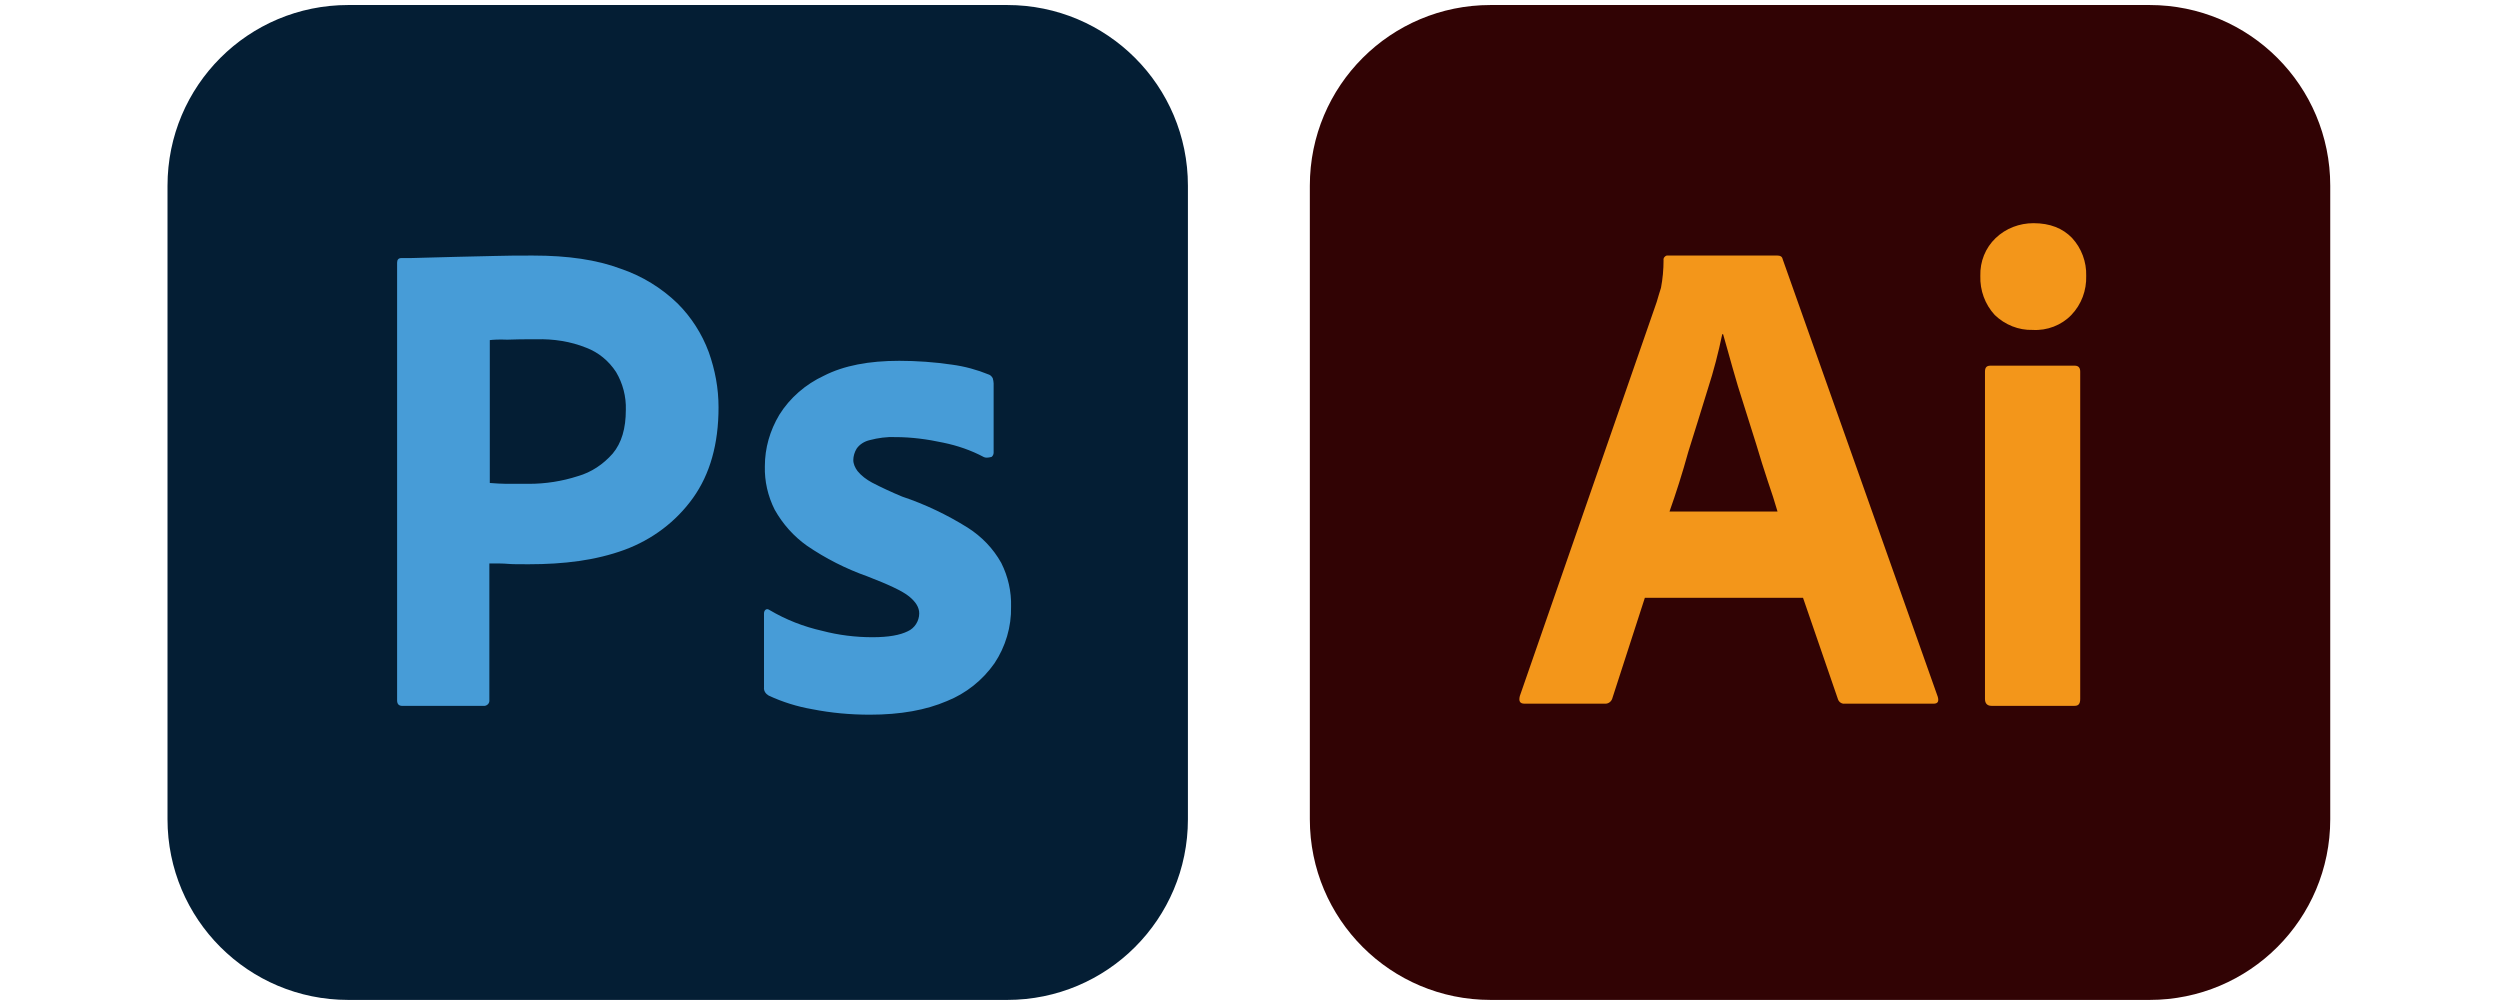 <?xml version="1.0" encoding="utf-8"?>
<!-- Generator: Adobe Illustrator 23.0.0, SVG Export Plug-In . SVG Version: 6.00 Build 0)  -->
<svg version="1.1" id="Layer_1" xmlns="http://www.w3.org/2000/svg" xmlns:xlink="http://www.w3.org/1999/xlink" x="0px" y="0px"
	 viewBox="0 0 6125 2450" style="enable-background:new 0 0 6125 2450;" xml:space="preserve">
<style type="text/css">
	.st0{fill:#041E34;}
	.st1{fill:#479CD7;}
	.st2{fill:#310304;}
	.st3{fill:#F3961A;}
</style>
<path class="st0" d="M853.1,12.3h1614.6c244.8,0,442.7,197.9,442.7,442.7v1552.1c0,244.8-197.9,442.7-442.7,442.7H853.1
	c-244.8,0-442.7-197.9-442.7-442.7V455C410.4,210.1,608.3,12.3,853.1,12.3z"/>
<g>
	<path class="st1" d="M972.9,1715.7V643.8c0-7.3,3.1-11.5,10.4-11.5c17.7,0,34.4,0,58.3-1c25-1,51-1,79.2-2.1
		c28.1-1,58.3-1,90.6-2.1s63.5-1,94.8-1c85.4,0,156.3,10.4,214.6,32.3c52.1,17.7,100,46.9,139.6,85.4c33.3,33.3,59.4,74,76,118.8
		c15.6,43.8,24,88.5,24,135.4c0,89.6-20.8,163.5-62.5,221.9c-41.7,58.3-100,102.1-167.7,127.1c-70.8,26-149,35.4-234.4,35.4
		c-25,0-41.7,0-52.1-1s-25-1-44.8-1v334.4c1,7.3-4.2,13.5-11.5,14.6h-202C977.1,1729.2,972.9,1725.1,972.9,1715.7L972.9,1715.7z
		 M1200,833.3v350c14.6,1,28.1,2.1,40.6,2.1h55.2c40.6,0,81.3-6.3,119.8-18.8c33.3-9.4,62.5-29.2,85.4-55.2
		c21.9-26,32.3-61.5,32.3-107.3c1-32.3-7.3-64.6-24-92.7c-17.7-27.1-42.7-47.9-72.9-59.4c-38.5-15.6-80.2-21.9-122.9-20.8
		c-27.1,0-51,0-70.8,1C1221.9,831.3,1207.3,832.3,1200,833.3L1200,833.3z M2410.4,1119.8c-31.3-16.7-64.6-28.1-100-35.4
		c-38.5-8.3-77.1-13.5-116.7-13.5c-20.8-1-42.7,2.1-62.5,7.3c-13.5,3.1-25,10.4-32.3,20.8c-5.2,8.3-8.3,18.8-8.3,28.1
		c0,9.4,4.2,18.8,10.4,27.1c9.4,11.5,21.9,20.8,35.4,28.1c24,12.5,49,24,74,34.4c56.3,18.8,110.4,44.8,160.4,76
		c34.4,21.9,62.5,51,82.3,86.5c16.7,33.3,25,69.8,24,107.3c1,49-13.5,97.9-40.6,138.5c-29.2,41.7-69.8,74-116.7,92.7
		c-51,21.9-113.5,33.3-188.5,33.3c-47.9,0-94.8-4.2-141.7-13.5c-36.5-6.3-72.9-17.7-106.3-33.3c-7.3-4.2-12.5-11.5-11.5-19.8V1503
		c0-3.1,1-7.3,4.2-9.4c3.1-2.1,6.3-1,9.4,1c40.6,24,83.3,40.6,129.2,51c39.6,10.4,81.3,15.6,122.9,15.6c39.6,0,67.7-5.2,86.5-14.6
		c16.7-7.3,28.1-25,28.1-43.8c0-14.6-8.3-28.1-25-41.7c-16.7-13.5-51-29.2-102.1-49c-53.1-18.8-102.1-43.8-147.9-75
		c-32.3-22.9-59.4-53.1-79.2-88.5c-16.7-33.3-25-69.8-24-106.3c0-44.8,12.5-87.5,35.4-126c26-41.7,64.6-75,109.4-95.8
		c49-25,110.4-36.5,184.4-36.5c42.7,0,86.5,3.1,129.2,9.4c31.3,4.2,61.5,12.5,89.6,24c4.2,1,8.3,5.2,10.4,9.4
		c1,4.2,2.1,8.3,2.1,12.5v169.8c0,4.2-2.1,8.3-5.2,10.4C2419.8,1121.8,2414.6,1121.8,2410.4,1119.8L2410.4,1119.8z"/>
</g>
<path class="st2" d="M3651.8,12.3h1614.6c244.8,0,442.7,197.9,442.7,442.7v1552.1c0,244.8-197.9,442.7-442.7,442.7H3651.8
	c-244.8,0-442.7-197.9-442.7-442.7V455C3209.1,210.1,3407,12.3,3651.8,12.3z"/>
<g>
	<path class="st3" d="M4417.4,1464.6h-387.5l-79.2,244.8c-2.1,9.4-10.4,15.6-19.8,14.6h-195.8c-11.5,0-14.6-6.3-11.5-18.8
		L4059,739.6c3.1-10.4,6.3-21.9,10.4-34.4c4.2-21.9,6.3-44.8,6.3-67.7c-1-5.2,3.1-10.4,8.3-11.5h269.8c8.3,0,12.5,3.1,13.5,8.3
		l380.3,1073c3.1,11.5,0,16.7-10.4,16.7h-217.7c-7.3,1-14.6-4.2-16.7-11.5L4417.4,1464.6z M4090.3,1253.2h264.6
		c-6.3-21.9-14.6-47.9-24-75c-9.4-28.1-18.8-58.3-28.1-89.6c-10.4-32.3-19.8-63.5-30.2-95.8c-10.4-32.3-19.8-62.5-28.1-92.7
		c-8.3-29.2-15.6-56.3-22.9-81.3h-2.1c-9.4,44.8-20.8,89.6-35.4,134.4c-15.6,50-31.3,102.1-47.9,154.2
		C4121.6,1160.4,4105.9,1209.3,4090.3,1253.2L4090.3,1253.2z M4979.9,808.3c-34.4,1-67.7-12.5-92.7-36.5c-24-26-36.5-60.4-35.4-95.8
		c-1-35.4,12.5-68.8,37.5-92.7s58.3-36.5,92.7-36.5c40.6,0,71.9,12.5,94.8,36.5c22.9,25,35.4,58.3,34.4,92.7
		c1,35.4-11.5,69.8-36.5,95.8C5050.7,796.8,5015.3,810.5,4979.9,808.3L4979.9,808.3z M4863.2,1712.6V910.5
		c0-10.4,4.2-14.6,13.5-14.6H5083c9.4,0,13.5,5.2,13.5,14.6v802.1c0,11.5-4.2,16.7-13.5,16.7h-204.2
		C4868.4,1729.2,4863.2,1722.9,4863.2,1712.6z"/>
</g>
</svg>
